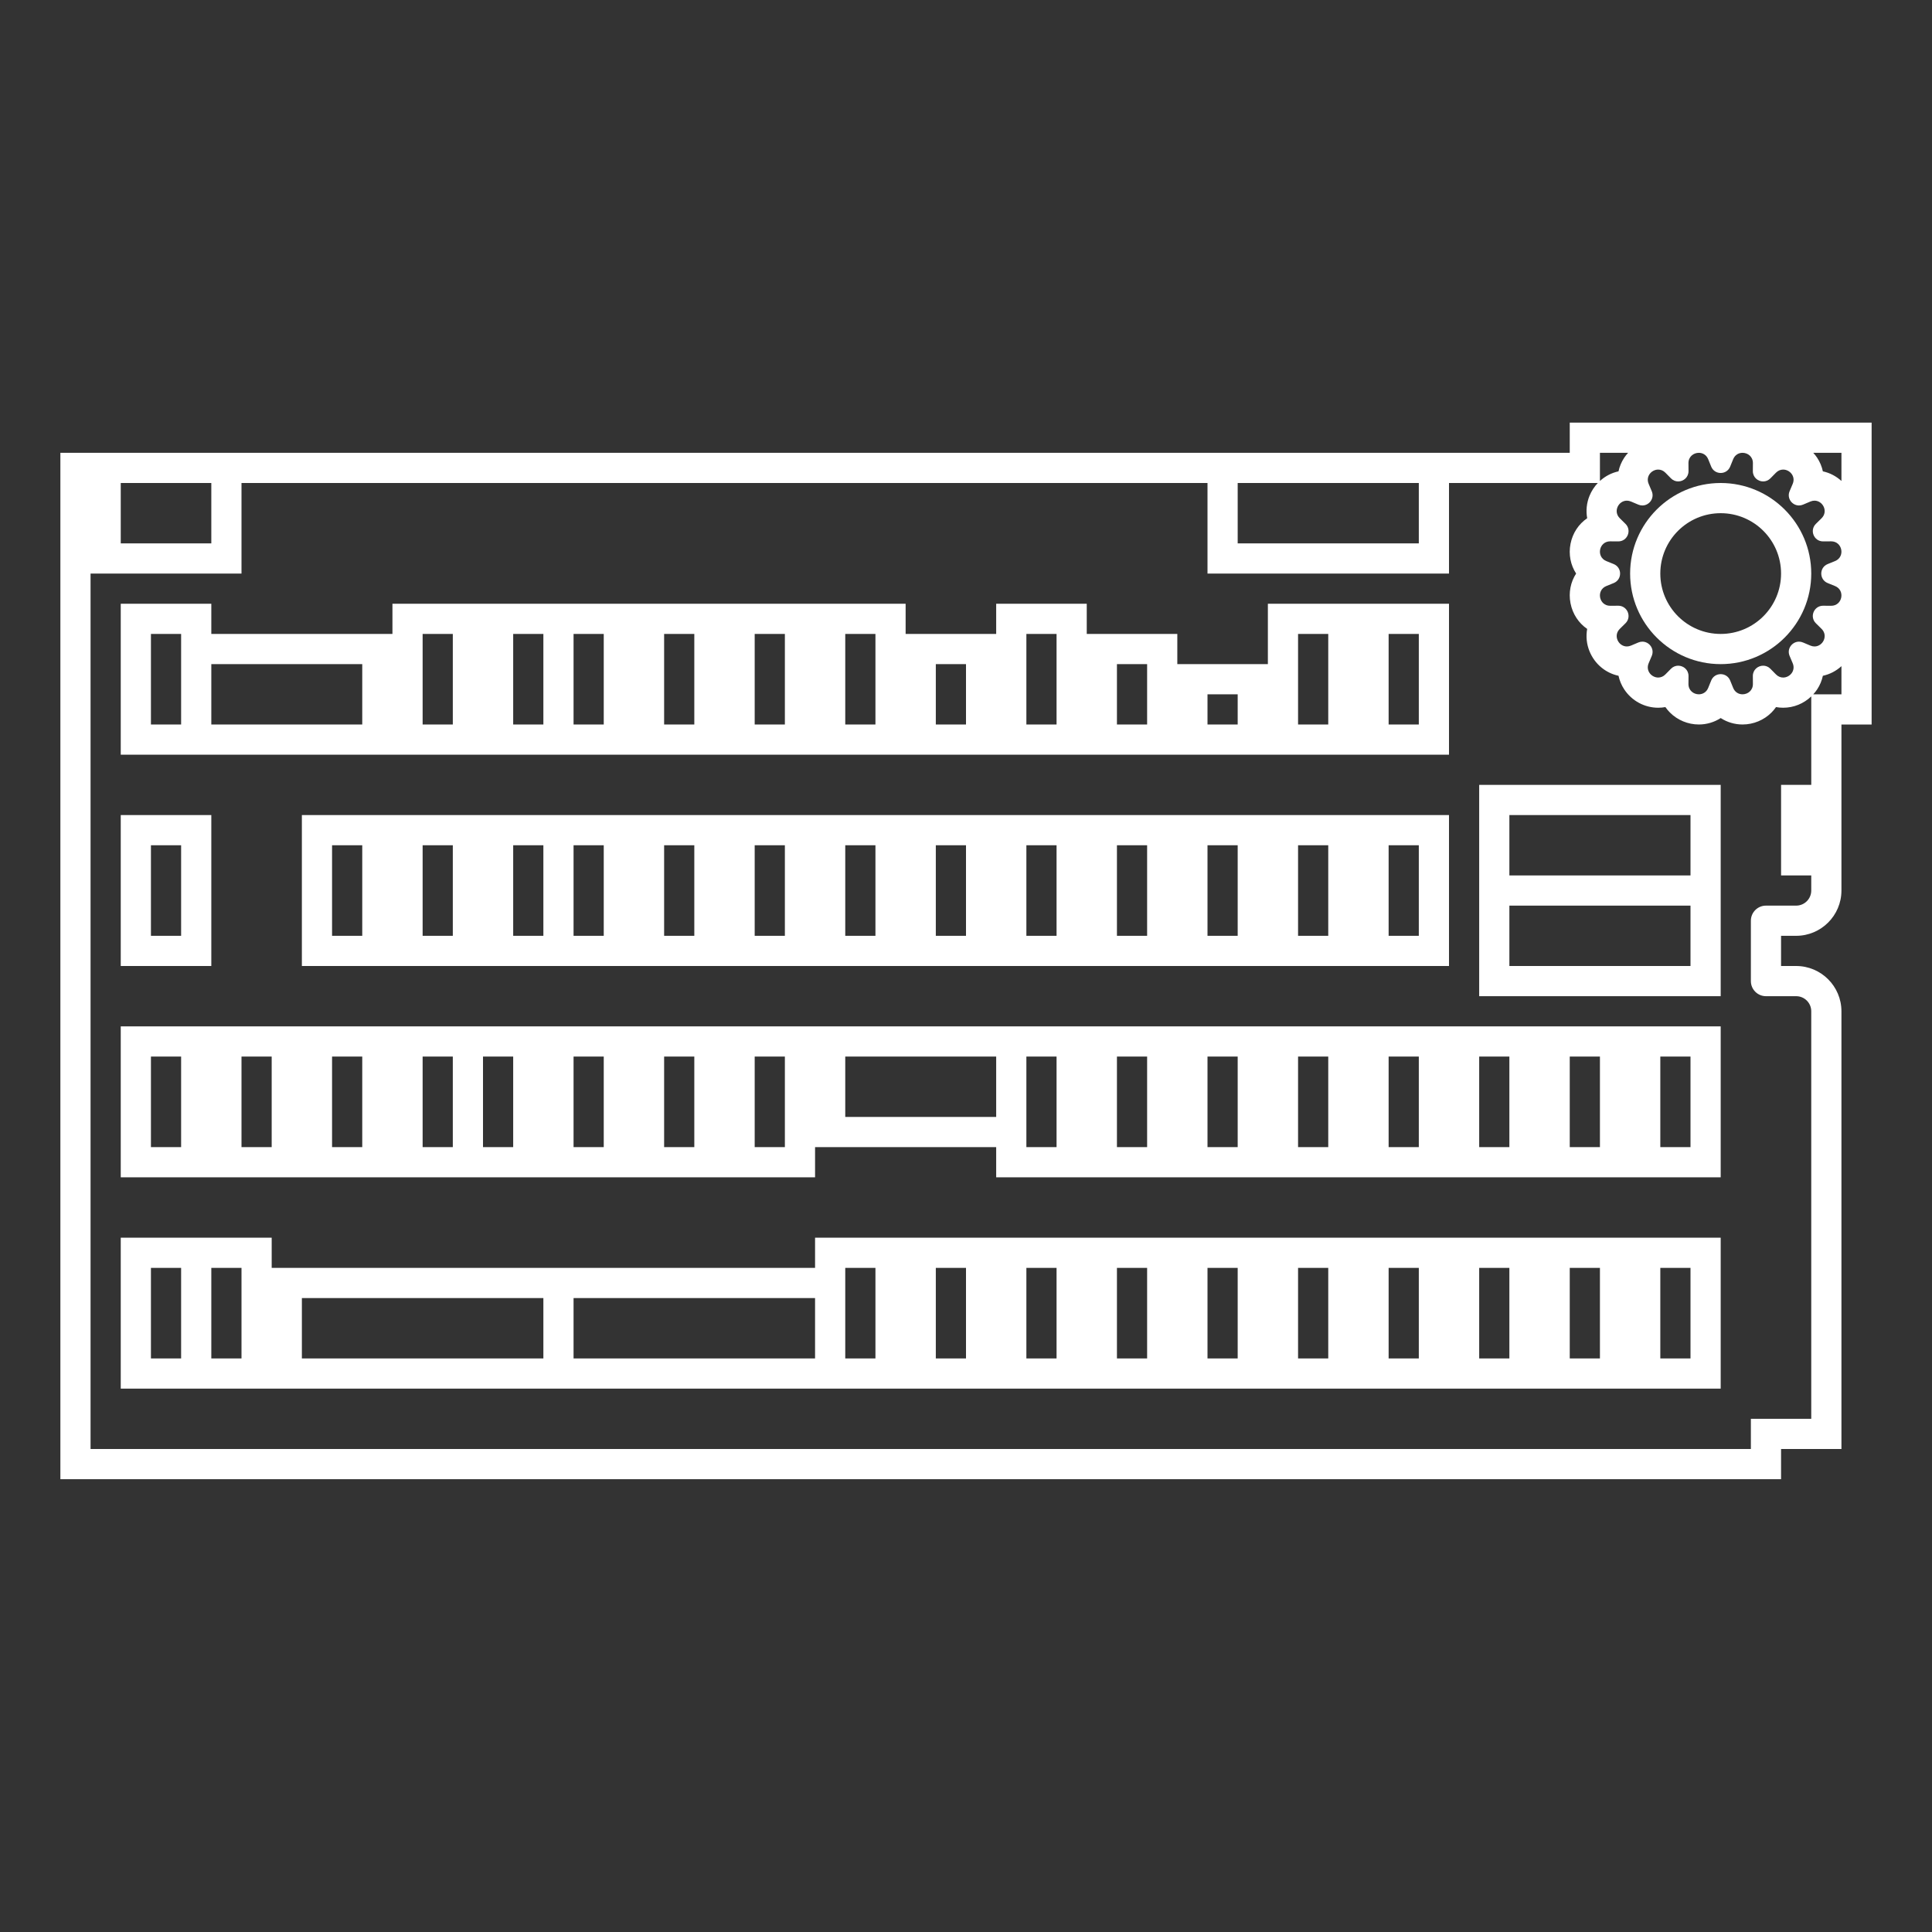 <?xml version="1.0" encoding="iso-8859-1"?>
<!-- Generator: Adobe Illustrator 28.1.0, SVG Export Plug-In . SVG Version: 6.00 Build 0)  -->
<svg version="1.1" id="Layer_1" xmlns="http://www.w3.org/2000/svg" xmlns:xlink="http://www.w3.org/1999/xlink" x="0px" y="0px"
	 viewBox="0 0 256 256" style="enable-background:new 0 0 256 256;" xml:space="preserve">
<rect x="0" y="0" width="256" height="256" fill="#333333" stroke="none"/>
<g>
	<path style="fill:#FFFFFF;" d="M24,100h4h20h4h4h4h4h4h4h4h4h4h4h4h4h4h4h4h4h4h4h4h4h4h4h4h4h4h4h4h4h4h4h4h4h4h4h4h4v-4V84v-4h-4
		h-4h-4h-4h-4h-4v4v4h-4h-4h-4v-4h-4h-4h-4v-4h-4h-4h-4v4h-4h-4h-4v-4h-4h-4h-4h-4h-4h-4h-4h-4h-4h-4h-4h-4h-4h-4h-4h-4h-4v4h-4H28
		v-4h-4h-4h-4v4v12v4h4H24z M184,84h4v12h-4V84z M172,84h4v12h-4V84z M160,92h4v4h-4V92z M148,88h4v8h-4V88z M136,84h4v12h-4V84z
		 M124,88h4v8h-4V88z M112,84h4v12h-4V84z M100,84h4v12h-4V84z M88,84h4v12h-4V84z M76,84h4v12h-4V84z M68,84h4v12h-4V84z M56,84h4
		v12h-4V84z M48,88v8H28v-8H48z M20,84h4v4v8h-4V84z"/>
	<path style="fill:#FFFFFF;" d="M24,128h4v-4v-12v-4h-4h-4h-4v4v12v4h4H24z M20,112h4v12h-4V112z"/>
	<path style="fill:#FFFFFF;" d="M220,164h-4h-4h-4h-4h-4h-4h-4h-4h-4h-4h-4h-4h-4h-4h-4h-4h-4h-4h-4h-4h-4h-4h-4h-4h-4h-4h-4h-4v4
		H76h-4H40h-4v-4h-4h-4h-4h-4h-4v4v12v4h4h4h4h4h4h4h32h4h32h4h4h4h4h4h4h4h4h4h4h4h4h4h4h4h4h4h4h4h4h4h4h4h4h4h4h4h4h4h4v-4v-12
		v-4h-4H220z M24,180h-4v-12h4V180z M32,180h-4v-12h4V180z M72,180H40v-8h32V180z M108,180H76v-8h32V180z M116,180h-4v-8v-4h4V180z
		 M128,180h-4v-12h4V180z M140,180h-4v-12h4V180z M152,180h-4v-12h4V180z M164,180h-4v-12h4V180z M176,180h-4v-12h4V180z M188,180
		h-4v-12h4V180z M200,180h-4v-12h4V180z M212,180h-4v-12h4V180z M224,180h-4v-12h4V180z"/>
	<path style="fill:#FFFFFF;" d="M220,136h-4h-4h-4h-4h-4h-4h-4h-4h-4h-4h-4h-4h-4h-4h-4h-4h-4h-4h-4h-4h-4h-4h-20h-4h-4h-4h-4h-4h-4
		h-4h-4h-4h-4h-4h-4h-4h-4h-4h-4h-4h-4h-4h-4h-4h-4h-4h-4v4v12v4h4h4h4h4h4h4h4h4h4h4h4h4h4h4h4h4h4h4h4h4h4h4h4v-4h4h20v4h4h4h4h4
		h4h4h4h4h4h4h4h4h4h4h4h4h4h4h4h4h4h4h4h4v-4v-12v-4h-4H220z M24,152h-4v-12h4V152z M36,152h-4v-12h4V152z M48,152h-4v-12h4V152z
		 M60,152h-4v-12h4V152z M68,152h-4v-12h4V152z M80,152h-4v-12h4V152z M92,152h-4v-12h4V152z M104,152h-4v-12h4V152z M112,148v-8h20
		v8H112z M140,152h-4v-4v-8h4V152z M152,152h-4v-12h4V152z M164,152h-4v-12h4V152z M176,152h-4v-12h4V152z M188,152h-4v-12h4V152z
		 M200,152h-4v-12h4V152z M212,152h-4v-12h4V152z M224,152h-4v-12h4V152z"/>
	<path style="fill:#FFFFFF;" d="M184,108h-4h-4h-4h-4h-4h-4h-4h-4h-4h-4h-4h-4h-4h-4h-4h-4h-4h-4h-4h-4h-4h-4h-4h-4h-4h-4h-4h-4h-4
		h-4h-4h-4h-4h-4h-4h-4v4v12v4h4h4h4h4h4h4h4h4h4h4h4h4h4h4h4h4h4h4h4h4h4h4h4h4h4h4h4h4h4h4h4h4h4h4h4h4h4h4v-4v-12v-4h-4H184z
		 M48,124h-4v-12h4V124z M60,124h-4v-12h4V124z M72,124h-4v-12h4V124z M80,124h-4v-12h4V124z M92,124h-4v-12h4V124z M104,124h-4v-12
		h4V124z M116,124h-4v-12h4V124z M128,124h-4v-12h4V124z M140,124h-4v-12h4V124z M152,124h-4v-12h4V124z M164,124h-4v-12h4V124z
		 M176,124h-4v-12h4V124z M188,124h-4v-12h4V124z"/>
	<path style="fill:#FFFFFF;" d="M248,78.856v-5.71c0-0.018,0-0.036,0-0.054V60v-4h-4h-32h-4v4h-16h-4h-24h-4H32h-4H16h-4H8v4v128v4
		h4h220h4v-4h4h4v-4v-54c0-3.308-2.692-6-6-6h-2v-4h2c3.308,0,6-2.692,6-6V96h4v-4V78.907C248,78.89,248,78.873,248,78.856z
		 M244,63.731c-0.693-0.63-1.536-1.078-2.461-1.275c-0.137-0.638-0.392-1.253-0.763-1.812c-0.153-0.231-0.326-0.442-0.509-0.644H244
		V63.731z M242.175,77.258l0.976,0.396c1.383,0.561,0.978,2.616-0.509,2.616c-0.004,0-0.008,0-0.012,0l-1.053-0.008
		c-0.004,0-0.007,0-0.011,0c-1.212,0-1.818,1.471-0.952,2.325l0.75,0.739c0.92,0.906,0.175,2.333-0.932,2.333
		c-0.176,0-0.361-0.036-0.55-0.116l-0.97-0.41c-0.181-0.076-0.361-0.111-0.536-0.111c-0.91,0-1.642,0.948-1.244,1.89l0.41,0.97
		c0.424,1.004-0.388,1.896-1.266,1.896c-0.328,0-0.666-0.125-0.951-0.414l-0.739-0.75c-0.277-0.282-0.62-0.407-0.957-0.407
		c-0.701,0-1.374,0.547-1.368,1.37l0.008,1.053c0.006,0.867-0.683,1.369-1.374,1.369c-0.502,0-1.005-0.265-1.242-0.849l-0.396-0.976
		c-0.229-0.565-0.744-0.847-1.258-0.847s-1.029,0.282-1.258,0.847l-0.396,0.976c-0.237,0.584-0.74,0.849-1.242,0.849
		c-0.691,0-1.38-0.503-1.374-1.369l0.008-1.053c0.006-0.824-0.667-1.37-1.368-1.37c-0.336,0-0.679,0.126-0.957,0.407l-0.739,0.75
		c-0.286,0.29-0.623,0.414-0.951,0.414c-0.878,0-1.69-0.893-1.266-1.896l0.41-0.97c0.398-0.942-0.334-1.89-1.244-1.89
		c-0.174,0-0.355,0.035-0.536,0.111l-0.97,0.41c-0.189,0.08-0.374,0.116-0.55,0.116c-1.107,0-1.851-1.427-0.932-2.333l0.75-0.739
		c0.866-0.853,0.26-2.325-0.952-2.325c-0.004,0-0.007,0-0.011,0l-1.053,0.008c-0.004,0-0.008,0-0.012,0
		c-1.487,0-1.892-2.055-0.509-2.616l0.976-0.396c1.13-0.458,1.13-2.058,0-2.516l-0.976-0.396c-1.383-0.561-0.978-2.616,0.509-2.616
		c0.004,0,0.008,0,0.012,0l1.053,0.008c0.004,0,0.007,0,0.011,0c1.212,0,1.818-1.471,0.952-2.325l-0.75-0.739
		c-0.92-0.907-0.175-2.334,0.932-2.334c0.176,0,0.361,0.036,0.55,0.116l0.97,0.41c0.181,0.076,0.361,0.111,0.536,0.111
		c0.91,0,1.642-0.948,1.244-1.89l-0.41-0.97c-0.424-1.004,0.388-1.896,1.266-1.896c0.328,0,0.666,0.125,0.951,0.414l0.739,0.75
		c0.278,0.282,0.62,0.407,0.957,0.407c0.701,0,1.374-0.547,1.368-1.37l-0.008-1.053c-0.006-0.867,0.683-1.369,1.374-1.369
		c0.502,0,1.005,0.265,1.242,0.849l0.396,0.976c0.229,0.565,0.744,0.847,1.258,0.847s1.029-0.282,1.258-0.847l0.396-0.976
		c0.237-0.584,0.74-0.849,1.242-0.849c0.691,0,1.381,0.502,1.374,1.369l-0.008,1.053c-0.006,0.824,0.667,1.37,1.368,1.37
		c0.336,0,0.679-0.126,0.957-0.407l0.739-0.75c0.286-0.29,0.623-0.414,0.951-0.414c0.878,0,1.69,0.893,1.266,1.896l-0.41,0.97
		c-0.398,0.942,0.334,1.89,1.244,1.89c0.174,0,0.355-0.035,0.536-0.111l0.97-0.41c0.189-0.08,0.374-0.116,0.55-0.116
		c1.107,0,1.851,1.427,0.932,2.334l-0.75,0.739c-0.866,0.853-0.26,2.325,0.952,2.325c0.004,0,0.007,0,0.011,0l1.053-0.008
		c0.004,0,0.008,0,0.012,0c1.487,0,1.892,2.055,0.509,2.616l-0.976,0.396C241.046,75.2,241.046,76.8,242.175,77.258z M215.732,60
		c-0.182,0.202-0.356,0.413-0.509,0.644c-0.371,0.559-0.626,1.174-0.763,1.812c-0.925,0.197-1.768,0.644-2.461,1.275V60H215.732z
		 M188,64v8h-24v-8H188z M28,64v8H16v-8H28z M240,116v2c0,1.105-0.895,2-2,2h-4c-1.105,0-2,0.895-2,2v8c0,1.105,0.895,2,2,2h4
		c1.105,0,2,0.895,2,2v54h-8v4H12V76h4h12h4v-4v-8h128v8v4h4h24h4v-4v-8h19.715c-0.455,0.48-0.829,1.048-1.092,1.689
		c-0.396,0.966-0.493,1.998-0.313,2.978c-1.122,0.768-1.929,1.959-2.209,3.394c-0.277,1.42,0.014,2.813,0.742,3.938
		c-0.728,1.125-1.019,2.518-0.742,3.938c0.281,1.438,1.09,2.631,2.208,3.399c-0.179,0.979-0.082,2.009,0.314,2.974
		c0.689,1.681,2.133,2.87,3.838,3.233c0.137,0.638,0.392,1.253,0.763,1.812c1.006,1.517,2.688,2.423,4.499,2.423
		c0.321,0,0.638-0.029,0.949-0.085c0.176,0.254,0.375,0.494,0.597,0.717c1.002,1.01,2.401,1.589,3.837,1.589
		c1.054,0,2.052-0.307,2.896-0.853c0.843,0.546,1.842,0.853,2.896,0.853c1.436,0,2.834-0.579,3.836-1.589
		c0.222-0.223,0.421-0.463,0.597-0.717c0.31,0.056,0.628,0.085,0.949,0.085c1.405,0,2.728-0.55,3.722-1.504V104h-4v12H240z
		 M240.268,92c0.182-0.202,0.356-0.413,0.509-0.644c0.371-0.559,0.626-1.174,0.763-1.812c0.925-0.197,1.768-0.644,2.461-1.275V92
		H240.268z"/>
	<path style="fill:#FFFFFF;" d="M228,64c-6.617,0-12,5.383-12,12s5.383,12,12,12s12-5.383,12-12S234.617,64,228,64z M228,84
		c-4.418,0-8-3.582-8-8s3.582-8,8-8s8,3.582,8,8S232.418,84,228,84z"/>
	<path style="fill:#FFFFFF;" d="M200,104h-4v4v8v4v8v4h4h24h4v-4v-8v-4v-8v-4h-4H200z M224,128h-24v-8h24V128z M200,116v-8h24v8H200
		z"/>
</g>
</svg>
